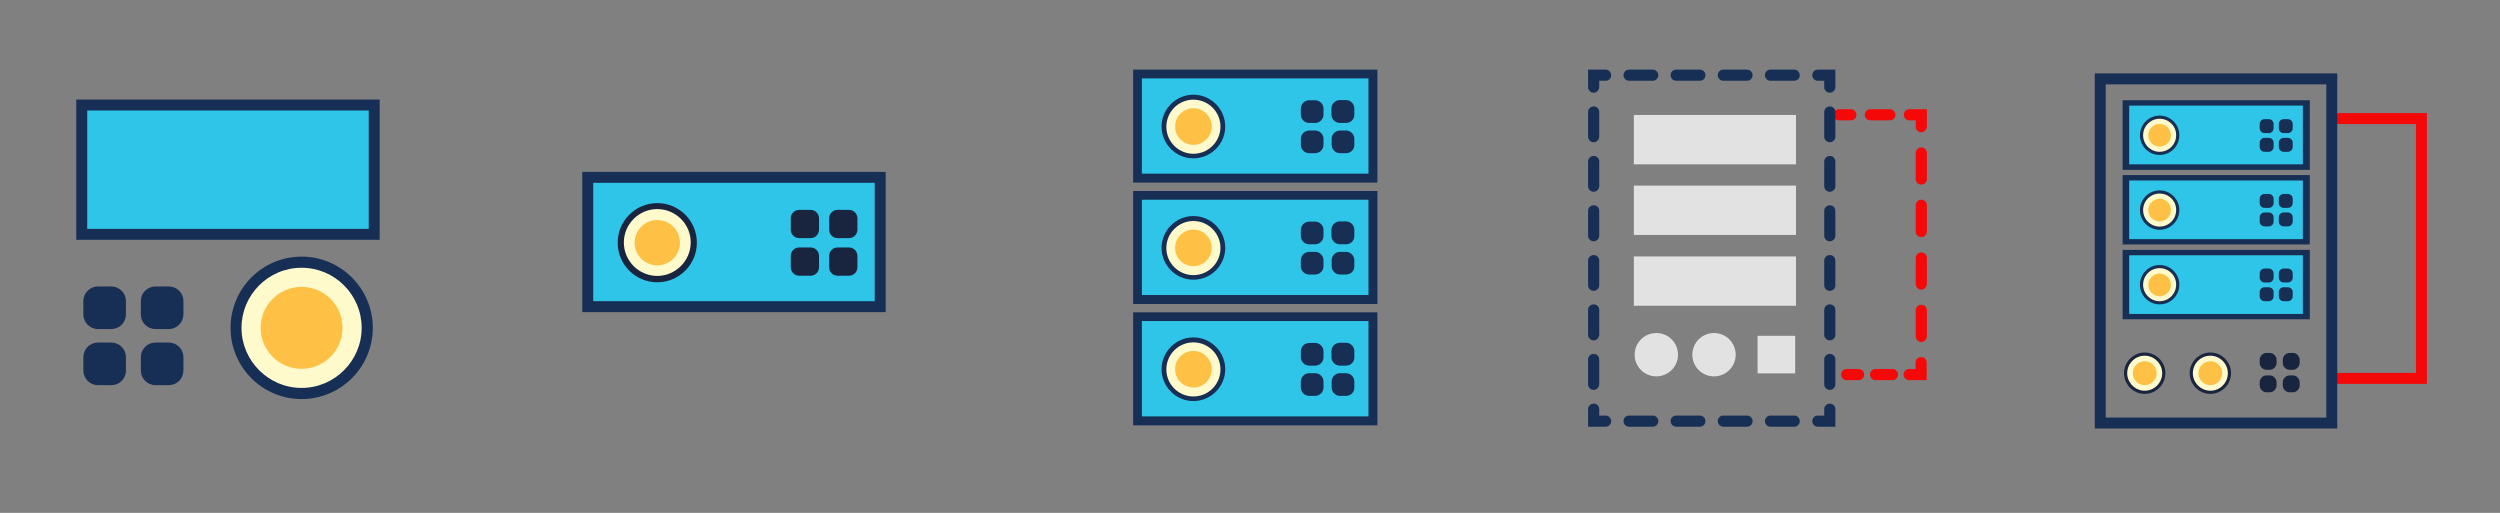 <?xml version="1.0" encoding="utf-8"?>
<!-- Generator: Adobe Illustrator 22.0.1, SVG Export Plug-In . SVG Version: 6.00 Build 0)  -->
<svg version="1.1" id="Layer_1" xmlns="http://www.w3.org/2000/svg" xmlns:xlink="http://www.w3.org/1999/xlink" x="0px" y="0px"
	 viewBox="0 0 1256.7 257.8" style="enable-background:new 0 0 1256.7 257.8;" xml:space="preserve">
<rect x="0" y="0" width="1256.7" height="257.8" fill="#808080" stroke="none"/>
<style type="text/css">
	.st0{fill:#2EC5E8;stroke:#172E55;stroke-width:5.5;stroke-miterlimit:10;}
	.st1{fill:#FFFACC;}
	.st2{fill:#172E55;}
	.st3{fill:#FFC145;}
	.st4{fill:#2EC5E8;}
	.st5{fill:#19243F;}
	.st6{fill:#F40808;}
	.st7{fill:#E2E2E2;}
	.st8{fill:none;stroke:#F40808;stroke-width:5.5;stroke-linecap:round;stroke-miterlimit:10;}
</style>
<rect x="41.1" y="52.8" class="st0" width="147" height="65"/>
<circle class="st1" cx="151.6" cy="164.8" r="33"/>
<path class="st2" d="M151.6,200.6c-19.7,0-35.7-16-35.7-35.8s16-35.8,35.7-35.8s35.8,16,35.8,35.8S171.3,200.6,151.6,200.6z
	 M151.6,134.6c-16.7,0-30.2,13.6-30.2,30.2s13.6,30.2,30.2,30.2s30.2-13.6,30.2-30.2S168.3,134.6,151.6,134.6z"/>
<circle class="st3" cx="151.6" cy="164.8" r="20.6"/>
<path class="st2" d="M56,165.4h-6.8c-4,0-7.3-3.3-7.3-7.3v-6.8c0-4,3.3-7.3,7.3-7.3H56c4,0,7.3,3.3,7.3,7.3v6.8
	C63.3,162.1,60,165.4,56,165.4z"/>
<path class="st2" d="M84.9,165.4h-6.8c-4,0-7.3-3.3-7.3-7.3v-6.8c0-4,3.3-7.3,7.3-7.3h6.8c4,0,7.3,3.3,7.3,7.3v6.8
	C92.1,162.1,88.9,165.4,84.9,165.4z"/>
<path class="st2" d="M56,193.6h-6.8c-4,0-7.3-3.3-7.3-7.3v-6.8c0-4,3.3-7.3,7.3-7.3H56c4,0,7.3,3.3,7.3,7.3v6.8
	C63.3,190.4,60,193.6,56,193.6z"/>
<path class="st2" d="M84.9,193.6h-6.8c-4,0-7.3-3.3-7.3-7.3v-6.8c0-4,3.3-7.3,7.3-7.3h6.8c4,0,7.3,3.3,7.3,7.3v6.8
	C92.1,190.4,88.9,193.6,84.9,193.6z"/>
<rect x="295.5" y="89.2" class="st4" width="147" height="65"/>
<path class="st2" d="M445.2,156.9H292.7V86.4h152.5V156.9z M298.2,151.4h141.5V91.9H298.2V151.4z"/>
<g>
	<g>
		<circle class="st1" cx="330.4" cy="122" r="18.4"/>
		<path class="st5" d="M330.4,141.9c-11,0-19.9-8.9-19.9-19.9c0-11,8.9-19.9,19.9-19.9s19.9,8.9,19.9,19.9
			C350.3,132.9,341.4,141.9,330.4,141.9z M330.4,105.1c-9.3,0-16.8,7.6-16.8,16.8c0,9.3,7.6,16.8,16.8,16.8s16.8-7.6,16.8-16.8
			C347.3,112.7,339.7,105.1,330.4,105.1z"/>
	</g>
	<circle class="st3" cx="330.4" cy="122" r="11.4"/>
</g>
<path class="st5" d="M407.5,119.7h-5.8c-2.3,0-4.2-1.9-4.2-4.2v-5.8c0-2.3,1.9-4.2,4.2-4.2h5.8c2.3,0,4.2,1.9,4.2,4.2v5.8
	C411.7,117.8,409.8,119.7,407.5,119.7z"/>
<path class="st5" d="M426.8,119.7h-5.8c-2.3,0-4.2-1.9-4.2-4.2v-5.8c0-2.3,1.9-4.2,4.2-4.2h5.8c2.3,0,4.2,1.9,4.2,4.2v5.8
	C431,117.8,429.1,119.7,426.8,119.7z"/>
<path class="st5" d="M407.5,138.6h-5.8c-2.3,0-4.2-1.9-4.2-4.2v-5.8c0-2.3,1.9-4.2,4.2-4.2h5.8c2.3,0,4.2,1.9,4.2,4.2v5.8
	C411.7,136.7,409.8,138.6,407.5,138.6z"/>
<path class="st5" d="M426.8,138.6h-5.8c-2.3,0-4.2-1.9-4.2-4.2v-5.8c0-2.3,1.9-4.2,4.2-4.2h5.8c2.3,0,4.2,1.9,4.2,4.2v5.8
	C431,136.7,429.1,138.6,426.8,138.6z"/>
<rect x="571.8" y="37.2" class="st4" width="118.3" height="52.3"/>
<path class="st2" d="M692.3,91.8H569.6V35h122.8V91.8z M574,87.3h113.9V39.4H574V87.3z"/>
<circle class="st1" cx="599.9" cy="63.6" r="14.8"/>
<path class="st2" d="M599.9,79.6c-8.8,0-16-7.2-16-16s7.2-16,16-16c8.8,0,16,7.2,16,16S608.7,79.6,599.9,79.6z M599.9,50.1
	c-7.5,0-13.6,6.1-13.6,13.6c0,7.5,6.1,13.6,13.6,13.6c7.5,0,13.6-6.1,13.6-13.6C613.5,56.2,607.4,50.1,599.9,50.1z"/>
<circle class="st3" cx="599.9" cy="63.6" r="9.2"/>
<path class="st2" d="M661.1,61.8h-3c-2.3,0-4.2-1.9-4.2-4.2v-3c0-2.3,1.9-4.2,4.2-4.2h3c2.3,0,4.2,1.9,4.2,4.2v3
	C665.3,59.9,663.4,61.8,661.1,61.8z"/>
<path class="st2" d="M676.6,61.8h-3.1c-2.3,0-4.2-1.9-4.2-4.2v-3.1c0-2.3,1.9-4.2,4.2-4.2h3.1c2.3,0,4.2,1.9,4.2,4.2v3.1
	C680.9,59.9,679,61.8,676.6,61.8z"/>
<path class="st2" d="M661.1,77h-3c-2.3,0-4.2-1.9-4.2-4.2v-3c0-2.3,1.9-4.2,4.2-4.2h3c2.3,0,4.2,1.9,4.2,4.2v3
	C665.3,75.1,663.4,77,661.1,77z"/>
<path class="st2" d="M676.6,77h-3c-2.3,0-4.2-1.9-4.2-4.2v-3c0-2.3,1.9-4.2,4.2-4.2h3c2.3,0,4.2,1.9,4.2,4.2v3
	C680.9,75.1,679,77,676.6,77z"/>
<rect x="571.8" y="98.2" class="st4" width="118.3" height="52.3"/>
<path class="st2" d="M692.3,152.8H569.6V96h122.8V152.8z M574,148.3h113.9v-47.9H574V148.3z"/>
<circle class="st1" cx="599.9" cy="124.6" r="14.8"/>
<path class="st2" d="M599.9,140.6c-8.8,0-16-7.2-16-16s7.2-16,16-16c8.8,0,16,7.2,16,16S608.7,140.6,599.9,140.6z M599.9,111.1
	c-7.5,0-13.6,6.1-13.6,13.6s6.1,13.6,13.6,13.6c7.5,0,13.6-6.1,13.6-13.6S607.4,111.1,599.9,111.1z"/>
<circle class="st3" cx="599.9" cy="124.6" r="9.2"/>
<path class="st2" d="M661.1,122.8h-3c-2.3,0-4.2-1.9-4.2-4.2v-3c0-2.3,1.9-4.2,4.2-4.2h3c2.3,0,4.2,1.9,4.2,4.2v3
	C665.3,120.9,663.4,122.8,661.1,122.8z"/>
<path class="st2" d="M676.6,122.8h-3.1c-2.3,0-4.2-1.9-4.2-4.2v-3.1c0-2.3,1.9-4.2,4.2-4.2h3.1c2.3,0,4.2,1.9,4.2,4.2v3.1
	C680.9,120.9,679,122.8,676.6,122.8z"/>
<path class="st2" d="M661.1,138h-3c-2.3,0-4.2-1.9-4.2-4.2v-3c0-2.3,1.9-4.2,4.2-4.2h3c2.3,0,4.2,1.9,4.2,4.2v3
	C665.3,136.1,663.4,138,661.1,138z"/>
<path class="st2" d="M676.6,138h-3c-2.3,0-4.2-1.9-4.2-4.2v-3c0-2.3,1.9-4.2,4.2-4.2h3c2.3,0,4.2,1.9,4.2,4.2v3
	C680.9,136.1,679,138,676.6,138z"/>
<rect x="571.8" y="159.2" class="st4" width="118.3" height="52.3"/>
<path class="st2" d="M692.3,213.8H569.6V157h122.8V213.8z M574,209.3h113.9v-47.9H574V209.3z"/>
<circle class="st1" cx="599.9" cy="185.6" r="14.8"/>
<path class="st2" d="M599.9,201.6c-8.8,0-16-7.2-16-16s7.2-16,16-16c8.8,0,16,7.2,16,16S608.7,201.6,599.9,201.6z M599.9,172.1
	c-7.5,0-13.6,6.1-13.6,13.6s6.1,13.6,13.6,13.6c7.5,0,13.6-6.1,13.6-13.6S607.4,172.1,599.9,172.1z"/>
<circle class="st3" cx="599.9" cy="185.6" r="9.2"/>
<path class="st2" d="M661.1,183.8h-3c-2.3,0-4.2-1.9-4.2-4.2v-3c0-2.3,1.9-4.2,4.2-4.2h3c2.3,0,4.2,1.9,4.2,4.2v3
	C665.3,181.9,663.4,183.8,661.1,183.8z"/>
<path class="st2" d="M676.6,183.8h-3.1c-2.3,0-4.2-1.9-4.2-4.2v-3.1c0-2.3,1.9-4.2,4.2-4.2h3.1c2.3,0,4.2,1.9,4.2,4.2v3.1
	C680.9,181.9,679,183.8,676.6,183.8z"/>
<path class="st2" d="M661.1,199h-3c-2.3,0-4.2-1.9-4.2-4.2v-3c0-2.3,1.9-4.2,4.2-4.2h3c2.3,0,4.2,1.9,4.2,4.2v3
	C665.3,197.1,663.4,199,661.1,199z"/>
<path class="st2" d="M676.6,199h-3c-2.3,0-4.2-1.9-4.2-4.2v-3c0-2.3,1.9-4.2,4.2-4.2h3c2.3,0,4.2,1.9,4.2,4.2v3
	C680.9,197.1,679,199,676.6,199z"/>
<g>
	<path class="st6" d="M930.4,60.5h-6c-1.5,0-2.8-1.2-2.8-2.8s1.2-2.8,2.8-2.8h6c1.5,0,2.8,1.2,2.8,2.8S932,60.5,930.4,60.5z"/>
	<path class="st6" d="M950,60.5h-9.8c-1.5,0-2.8-1.2-2.8-2.8s1.2-2.8,2.8-2.8h9.8c1.5,0,2.8,1.2,2.8,2.8S951.5,60.5,950,60.5z"/>
	<path class="st6" d="M965.8,66.5c-1.5,0-2.8-1.2-2.8-2.8v-3.2h-3.2c-1.5,0-2.8-1.2-2.8-2.8s1.2-2.8,2.8-2.8h8.8v8.8
		C968.5,65.2,967.3,66.5,965.8,66.5z"/>
	<path class="st6" d="M965.8,171.9c-1.5,0-2.8-1.2-2.8-2.8V156c0-1.5,1.2-2.8,2.8-2.8s2.8,1.2,2.8,2.8v13.2
		C968.5,170.7,967.3,171.9,965.8,171.9z M965.8,145.6c-1.5,0-2.8-1.2-2.8-2.8v-13.2c0-1.5,1.2-2.7,2.8-2.7s2.8,1.2,2.8,2.7v13.2
		C968.5,144.3,967.3,145.6,965.8,145.6z M965.8,119.2c-1.5,0-2.8-1.2-2.8-2.8v-13.2c0-1.5,1.2-2.8,2.8-2.8s2.8,1.2,2.8,2.8v13.2
		C968.5,118,967.3,119.2,965.8,119.2z M965.8,92.8c-1.5,0-2.8-1.2-2.8-2.8V76.9c0-1.5,1.2-2.8,2.8-2.8s2.8,1.2,2.8,2.8v13.2
		C968.5,91.6,967.3,92.8,965.8,92.8z"/>
	<path class="st6" d="M968.5,191.1h-8.8c-1.5,0-2.8-1.2-2.8-2.8s1.2-2.8,2.8-2.8h3.2v-3.2c0-1.5,1.2-2.8,2.8-2.8s2.8,1.2,2.8,2.8
		V191.1z"/>
	<path class="st6" d="M951.3,191.1h-8.5c-1.5,0-2.8-1.2-2.8-2.8s1.2-2.8,2.8-2.8h8.5c1.5,0,2.8,1.2,2.8,2.8S952.8,191.1,951.3,191.1
		z"/>
	<path class="st6" d="M934.3,191.1h-6c-1.5,0-2.8-1.2-2.8-2.8s1.2-2.8,2.8-2.8h6c1.5,0,2.8,1.2,2.8,2.8S935.8,191.1,934.3,191.1z"/>
</g>
<g>
	<path class="st2" d="M922.6,214.5h-8.8c-1.5,0-2.8-1.2-2.8-2.8s1.2-2.8,2.8-2.8h3.2v-3.2c0-1.5,1.2-2.8,2.8-2.8s2.8,1.2,2.8,2.8
		V214.5z"/>
	<path class="st2" d="M901.9,214.5h-11.9c-1.5,0-2.8-1.2-2.8-2.8s1.2-2.8,2.8-2.8h11.9c1.5,0,2.8,1.2,2.8,2.8
		S903.5,214.5,901.9,214.5z M878.2,214.5h-11.9c-1.5,0-2.8-1.2-2.8-2.8s1.2-2.8,2.8-2.8h11.9c1.5,0,2.8,1.2,2.8,2.8
		S879.7,214.5,878.2,214.5z M854.5,214.5h-11.9c-1.5,0-2.8-1.2-2.8-2.8s1.2-2.8,2.8-2.8h11.9c1.5,0,2.8,1.2,2.8,2.8
		S856,214.5,854.5,214.5z M830.8,214.5h-11.9c-1.5,0-2.8-1.2-2.8-2.8s1.2-2.8,2.8-2.8h11.9c1.5,0,2.8,1.2,2.8,2.8
		S832.3,214.5,830.8,214.5z"/>
	<path class="st2" d="M807.1,214.5h-8.8v-8.8c0-1.5,1.2-2.8,2.8-2.8s2.8,1.2,2.8,2.8v3.2h3.2c1.5,0,2.8,1.2,2.8,2.8
		S808.6,214.5,807.1,214.5z"/>
	<path class="st2" d="M801.1,196c-1.5,0-2.8-1.2-2.8-2.8v-12.5c0-1.5,1.2-2.8,2.8-2.8s2.8,1.2,2.8,2.8v12.5
		C803.8,194.8,802.6,196,801.1,196z M801.1,171.1c-1.5,0-2.8-1.2-2.8-2.8v-12.5c0-1.5,1.2-2.8,2.8-2.8s2.8,1.2,2.8,2.8v12.5
		C803.8,169.9,802.6,171.1,801.1,171.1z M801.1,146.2c-1.5,0-2.8-1.2-2.8-2.8V131c0-1.5,1.2-2.8,2.8-2.8s2.8,1.2,2.8,2.8v12.5
		C803.8,145,802.6,146.2,801.1,146.2z M801.1,121.3c-1.5,0-2.8-1.2-2.8-2.8v-12.5c0-1.5,1.2-2.8,2.8-2.8s2.8,1.2,2.8,2.8v12.5
		C803.8,120.1,802.6,121.3,801.1,121.3z M801.1,96.4c-1.5,0-2.8-1.2-2.8-2.8V81.2c0-1.5,1.2-2.8,2.8-2.8s2.8,1.2,2.8,2.8v12.5
		C803.8,95.2,802.6,96.4,801.1,96.4z M801.1,71.5c-1.5,0-2.8-1.2-2.8-2.8V56.3c0-1.5,1.2-2.8,2.8-2.8s2.8,1.2,2.8,2.8v12.5
		C803.8,70.3,802.6,71.5,801.1,71.5z"/>
	<path class="st2" d="M801.1,46.6c-1.5,0-2.8-1.2-2.8-2.8v-8.8h8.8c1.5,0,2.8,1.2,2.8,2.8s-1.2,2.8-2.8,2.8h-3.2v3.2
		C803.8,45.4,802.6,46.6,801.1,46.6z"/>
	<path class="st2" d="M901.9,40.6h-11.9c-1.5,0-2.8-1.2-2.8-2.8s1.2-2.8,2.8-2.8h11.9c1.5,0,2.8,1.2,2.8,2.8S903.5,40.6,901.9,40.6z
		 M878.2,40.6h-11.9c-1.5,0-2.8-1.2-2.8-2.8s1.2-2.8,2.8-2.8h11.9c1.5,0,2.8,1.2,2.8,2.8S879.7,40.6,878.2,40.6z M854.5,40.6h-11.9
		c-1.5,0-2.8-1.2-2.8-2.8s1.2-2.8,2.8-2.8h11.9c1.5,0,2.8,1.2,2.8,2.8S856,40.6,854.5,40.6z M830.8,40.6h-11.9
		c-1.5,0-2.8-1.2-2.8-2.8s1.2-2.8,2.8-2.8h11.9c1.5,0,2.8,1.2,2.8,2.8S832.3,40.6,830.8,40.6z"/>
	<path class="st2" d="M919.8,46.6c-1.5,0-2.8-1.2-2.8-2.8v-3.2h-3.2c-1.5,0-2.8-1.2-2.8-2.8s1.2-2.8,2.8-2.8h8.8v8.8
		C922.6,45.4,921.3,46.6,919.8,46.6z"/>
	<path class="st2" d="M919.8,196c-1.5,0-2.8-1.2-2.8-2.8v-12.5c0-1.5,1.2-2.8,2.8-2.8s2.8,1.2,2.8,2.8v12.5
		C922.6,194.8,921.3,196,919.8,196z M919.8,171.1c-1.5,0-2.8-1.2-2.8-2.8v-12.5c0-1.5,1.2-2.8,2.8-2.8s2.8,1.2,2.8,2.8v12.5
		C922.6,169.9,921.3,171.1,919.8,171.1z M919.8,146.2c-1.5,0-2.8-1.2-2.8-2.8V131c0-1.5,1.2-2.8,2.8-2.8s2.8,1.2,2.8,2.8v12.5
		C922.6,145,921.3,146.2,919.8,146.2z M919.8,121.3c-1.5,0-2.8-1.2-2.8-2.8v-12.5c0-1.5,1.2-2.8,2.8-2.8s2.8,1.2,2.8,2.8v12.5
		C922.6,120.1,921.3,121.3,919.8,121.3z M919.8,96.4c-1.5,0-2.8-1.2-2.8-2.8V81.2c0-1.5,1.2-2.8,2.8-2.8s2.8,1.2,2.8,2.8v12.5
		C922.6,95.2,921.3,96.4,919.8,96.4z M919.8,71.5c-1.5,0-2.8-1.2-2.8-2.8V56.3c0-1.5,1.2-2.8,2.8-2.8s2.8,1.2,2.8,2.8v12.5
		C922.6,70.3,921.3,71.5,919.8,71.5z"/>
</g>
<rect x="821.3" y="57.8" class="st7" width="81.5" height="24.8"/>
<rect x="821.3" y="93.3" class="st7" width="81.5" height="24.8"/>
<rect x="821.3" y="128.9" class="st7" width="81.5" height="24.8"/>
<g>
	<circle class="st7" cx="832.6" cy="178.3" r="10.9"/>
	<circle class="st7" cx="861.6" cy="178.3" r="10.9"/>
	<rect x="883.5" y="168.8" class="st7" width="18.9" height="18.9"/>
</g>
<polyline class="st8" points="1175.9,59.6 1217.2,59.6 1217.2,190.2 1172.5,190.2 "/>
<g>
	<path class="st2" d="M1169.4,42.4v167.5h-110.9V42.4H1169.4 M1174.9,36.9H1053v178.5h121.9V36.9L1174.9,36.9z"/>
</g>
<rect x="1068.7" y="51.8" class="st4" width="90.7" height="32.2"/>
<path class="st2" d="M1161,85.4H1067V50.4h94.1V85.4z M1070.3,82.6h87.3V53.1h-87.3V82.6z"/>
<circle class="st1" cx="1085.6" cy="68" r="9.1"/>
<path class="st2" d="M1085.6,77.9c-5.4,0-9.9-4.4-9.9-9.9c0-5.4,4.4-9.9,9.9-9.9c5.4,0,9.9,4.4,9.9,9.9
	C1095.5,73.5,1091.1,77.9,1085.6,77.9z M1085.6,59.7c-4.6,0-8.3,3.7-8.3,8.3c0,4.6,3.7,8.3,8.3,8.3c4.6,0,8.3-3.7,8.3-8.3
	C1094,63.4,1090.2,59.7,1085.6,59.7z"/>
<circle class="st3" cx="1085.6" cy="68" r="5.7"/>
<path class="st2" d="M1140.5,66.9h-2.2c-1.3,0-2.4-1.1-2.4-2.4v-2.2c0-1.3,1.1-2.4,2.4-2.4h2.2c1.3,0,2.4,1.1,2.4,2.4v2.2
	C1142.9,65.8,1141.8,66.9,1140.5,66.9z"/>
<path class="st2" d="M1150.1,66.9h-2.2c-1.3,0-2.4-1.1-2.4-2.4v-2.2c0-1.3,1.1-2.4,2.4-2.4h2.2c1.3,0,2.4,1.1,2.4,2.4v2.2
	C1152.5,65.8,1151.4,66.9,1150.1,66.9z"/>
<path class="st2" d="M1140.5,76.3h-2.2c-1.3,0-2.4-1.1-2.4-2.4v-2.2c0-1.3,1.1-2.4,2.4-2.4h2.2c1.3,0,2.4,1.1,2.4,2.4v2.2
	C1142.9,75.2,1141.8,76.3,1140.5,76.3z"/>
<path class="st2" d="M1150.1,76.3h-2.2c-1.3,0-2.4-1.1-2.4-2.4v-2.2c0-1.3,1.1-2.4,2.4-2.4h2.2c1.3,0,2.4,1.1,2.4,2.4v2.2
	C1152.5,75.2,1151.4,76.3,1150.1,76.3z"/>
<rect x="1068.7" y="89.3" class="st4" width="90.7" height="32.2"/>
<path class="st2" d="M1161,122.9H1067V88h94.1V122.9z M1070.3,120.2h87.3V90.7h-87.3V120.2z"/>
<circle class="st1" cx="1085.6" cy="105.6" r="9.1"/>
<path class="st2" d="M1085.6,115.5c-5.4,0-9.9-4.4-9.9-9.9c0-5.4,4.4-9.9,9.9-9.9c5.4,0,9.9,4.4,9.9,9.9
	C1095.5,111,1091.1,115.5,1085.6,115.5z M1085.6,97.3c-4.6,0-8.3,3.7-8.3,8.3c0,4.6,3.7,8.3,8.3,8.3c4.6,0,8.3-3.7,8.3-8.3
	C1094,101,1090.2,97.3,1085.6,97.3z"/>
<circle class="st3" cx="1085.6" cy="105.6" r="5.7"/>
<path class="st2" d="M1140.5,104.5h-2.2c-1.3,0-2.4-1.1-2.4-2.4v-2.2c0-1.3,1.1-2.4,2.4-2.4h2.2c1.3,0,2.4,1.1,2.4,2.4v2.2
	C1142.9,103.4,1141.8,104.5,1140.5,104.5z"/>
<path class="st2" d="M1150.1,104.5h-2.2c-1.3,0-2.4-1.1-2.4-2.4v-2.2c0-1.3,1.1-2.4,2.4-2.4h2.2c1.3,0,2.4,1.1,2.4,2.4v2.2
	C1152.5,103.4,1151.4,104.5,1150.1,104.5z"/>
<path class="st2" d="M1140.5,113.8h-2.2c-1.3,0-2.4-1.1-2.4-2.4v-2.2c0-1.3,1.1-2.4,2.4-2.4h2.2c1.3,0,2.4,1.1,2.4,2.4v2.2
	C1142.9,112.7,1141.8,113.8,1140.5,113.8z"/>
<path class="st2" d="M1150.1,113.8h-2.2c-1.3,0-2.4-1.1-2.4-2.4v-2.2c0-1.3,1.1-2.4,2.4-2.4h2.2c1.3,0,2.4,1.1,2.4,2.4v2.2
	C1152.5,112.7,1151.4,113.8,1150.1,113.8z"/>
<rect x="1068.7" y="126.9" class="st4" width="90.7" height="32.2"/>
<path class="st2" d="M1161,160.5H1067v-34.9h94.1V160.5z M1070.3,157.8h87.3v-29.5h-87.3V157.8z"/>
<circle class="st1" cx="1085.6" cy="143.2" r="9.1"/>
<path class="st2" d="M1085.6,153c-5.4,0-9.9-4.4-9.9-9.9c0-5.4,4.4-9.9,9.9-9.9c5.4,0,9.9,4.4,9.9,9.9
	C1095.5,148.6,1091.1,153,1085.6,153z M1085.6,134.8c-4.6,0-8.3,3.7-8.3,8.3c0,4.6,3.7,8.3,8.3,8.3c4.6,0,8.3-3.7,8.3-8.3
	C1094,138.6,1090.2,134.8,1085.6,134.8z"/>
<circle class="st3" cx="1085.6" cy="143.2" r="5.7"/>
<path class="st2" d="M1140.5,142h-2.2c-1.3,0-2.4-1.1-2.4-2.4v-2.2c0-1.3,1.1-2.4,2.4-2.4h2.2c1.3,0,2.4,1.1,2.4,2.4v2.2
	C1142.9,140.9,1141.8,142,1140.5,142z"/>
<path class="st2" d="M1150.1,142h-2.2c-1.3,0-2.4-1.1-2.4-2.4v-2.2c0-1.3,1.1-2.4,2.4-2.4h2.2c1.3,0,2.4,1.1,2.4,2.4v2.2
	C1152.5,140.9,1151.4,142,1150.1,142z"/>
<path class="st2" d="M1140.5,151.4h-2.2c-1.3,0-2.4-1.1-2.4-2.4v-2.2c0-1.3,1.1-2.4,2.4-2.4h2.2c1.3,0,2.4,1.1,2.4,2.4v2.2
	C1142.9,150.3,1141.8,151.4,1140.5,151.4z"/>
<path class="st2" d="M1150.1,151.4h-2.2c-1.3,0-2.4-1.1-2.4-2.4v-2.2c0-1.3,1.1-2.4,2.4-2.4h2.2c1.3,0,2.4,1.1,2.4,2.4v2.2
	C1152.5,150.3,1151.4,151.4,1150.1,151.4z"/>
<g>
	<g>
		<circle class="st1" cx="1078.1" cy="187.6" r="9.6"/>
		<path class="st5" d="M1078.1,198c-5.7,0-10.4-4.7-10.4-10.4s4.7-10.4,10.4-10.4s10.4,4.7,10.4,10.4S1083.8,198,1078.1,198z
			 M1078.1,178.8c-4.9,0-8.8,4-8.8,8.8s4,8.8,8.8,8.8c4.9,0,8.8-4,8.8-8.8S1082.9,178.8,1078.1,178.8z"/>
	</g>
	<circle class="st3" cx="1078.1" cy="187.6" r="6"/>
</g>
<g>
	<g>
		<circle class="st1" cx="1111.1" cy="187.6" r="9.6"/>
		<path class="st5" d="M1111.1,198c-5.7,0-10.4-4.7-10.4-10.4s4.7-10.4,10.4-10.4s10.4,4.7,10.4,10.4S1116.8,198,1111.1,198z
			 M1111.1,178.8c-4.9,0-8.8,4-8.8,8.8s4,8.8,8.8,8.8c4.9,0,8.8-4,8.8-8.8S1115.9,178.8,1111.1,178.8z"/>
	</g>
	<circle class="st3" cx="1111.1" cy="187.6" r="6"/>
</g>
<path class="st5" d="M1140.9,185.9h-1.5c-1.9,0-3.5-1.6-3.5-3.5v-1.5c0-1.9,1.6-3.5,3.5-3.5h1.5c1.9,0,3.5,1.6,3.5,3.5v1.5
	C1144.4,184.3,1142.8,185.9,1140.9,185.9z"/>
<path class="st5" d="M1152.5,185.9h-1.5c-1.9,0-3.5-1.6-3.5-3.5v-1.5c0-1.9,1.6-3.5,3.5-3.5h1.5c1.9,0,3.5,1.6,3.5,3.5v1.5
	C1156,184.3,1154.4,185.9,1152.5,185.9z"/>
<path class="st5" d="M1140.9,197.2h-1.5c-1.9,0-3.5-1.6-3.5-3.5v-1.5c0-1.9,1.6-3.5,3.5-3.5h1.5c1.9,0,3.5,1.6,3.5,3.5v1.5
	C1144.4,195.6,1142.8,197.2,1140.9,197.2z"/>
<path class="st5" d="M1152.5,197.2h-1.5c-1.9,0-3.5-1.6-3.5-3.5v-1.5c0-1.9,1.6-3.5,3.5-3.5h1.5c1.9,0,3.5,1.6,3.5,3.5v1.5
	C1156,195.6,1154.4,197.2,1152.5,197.2z"/>
</svg>
